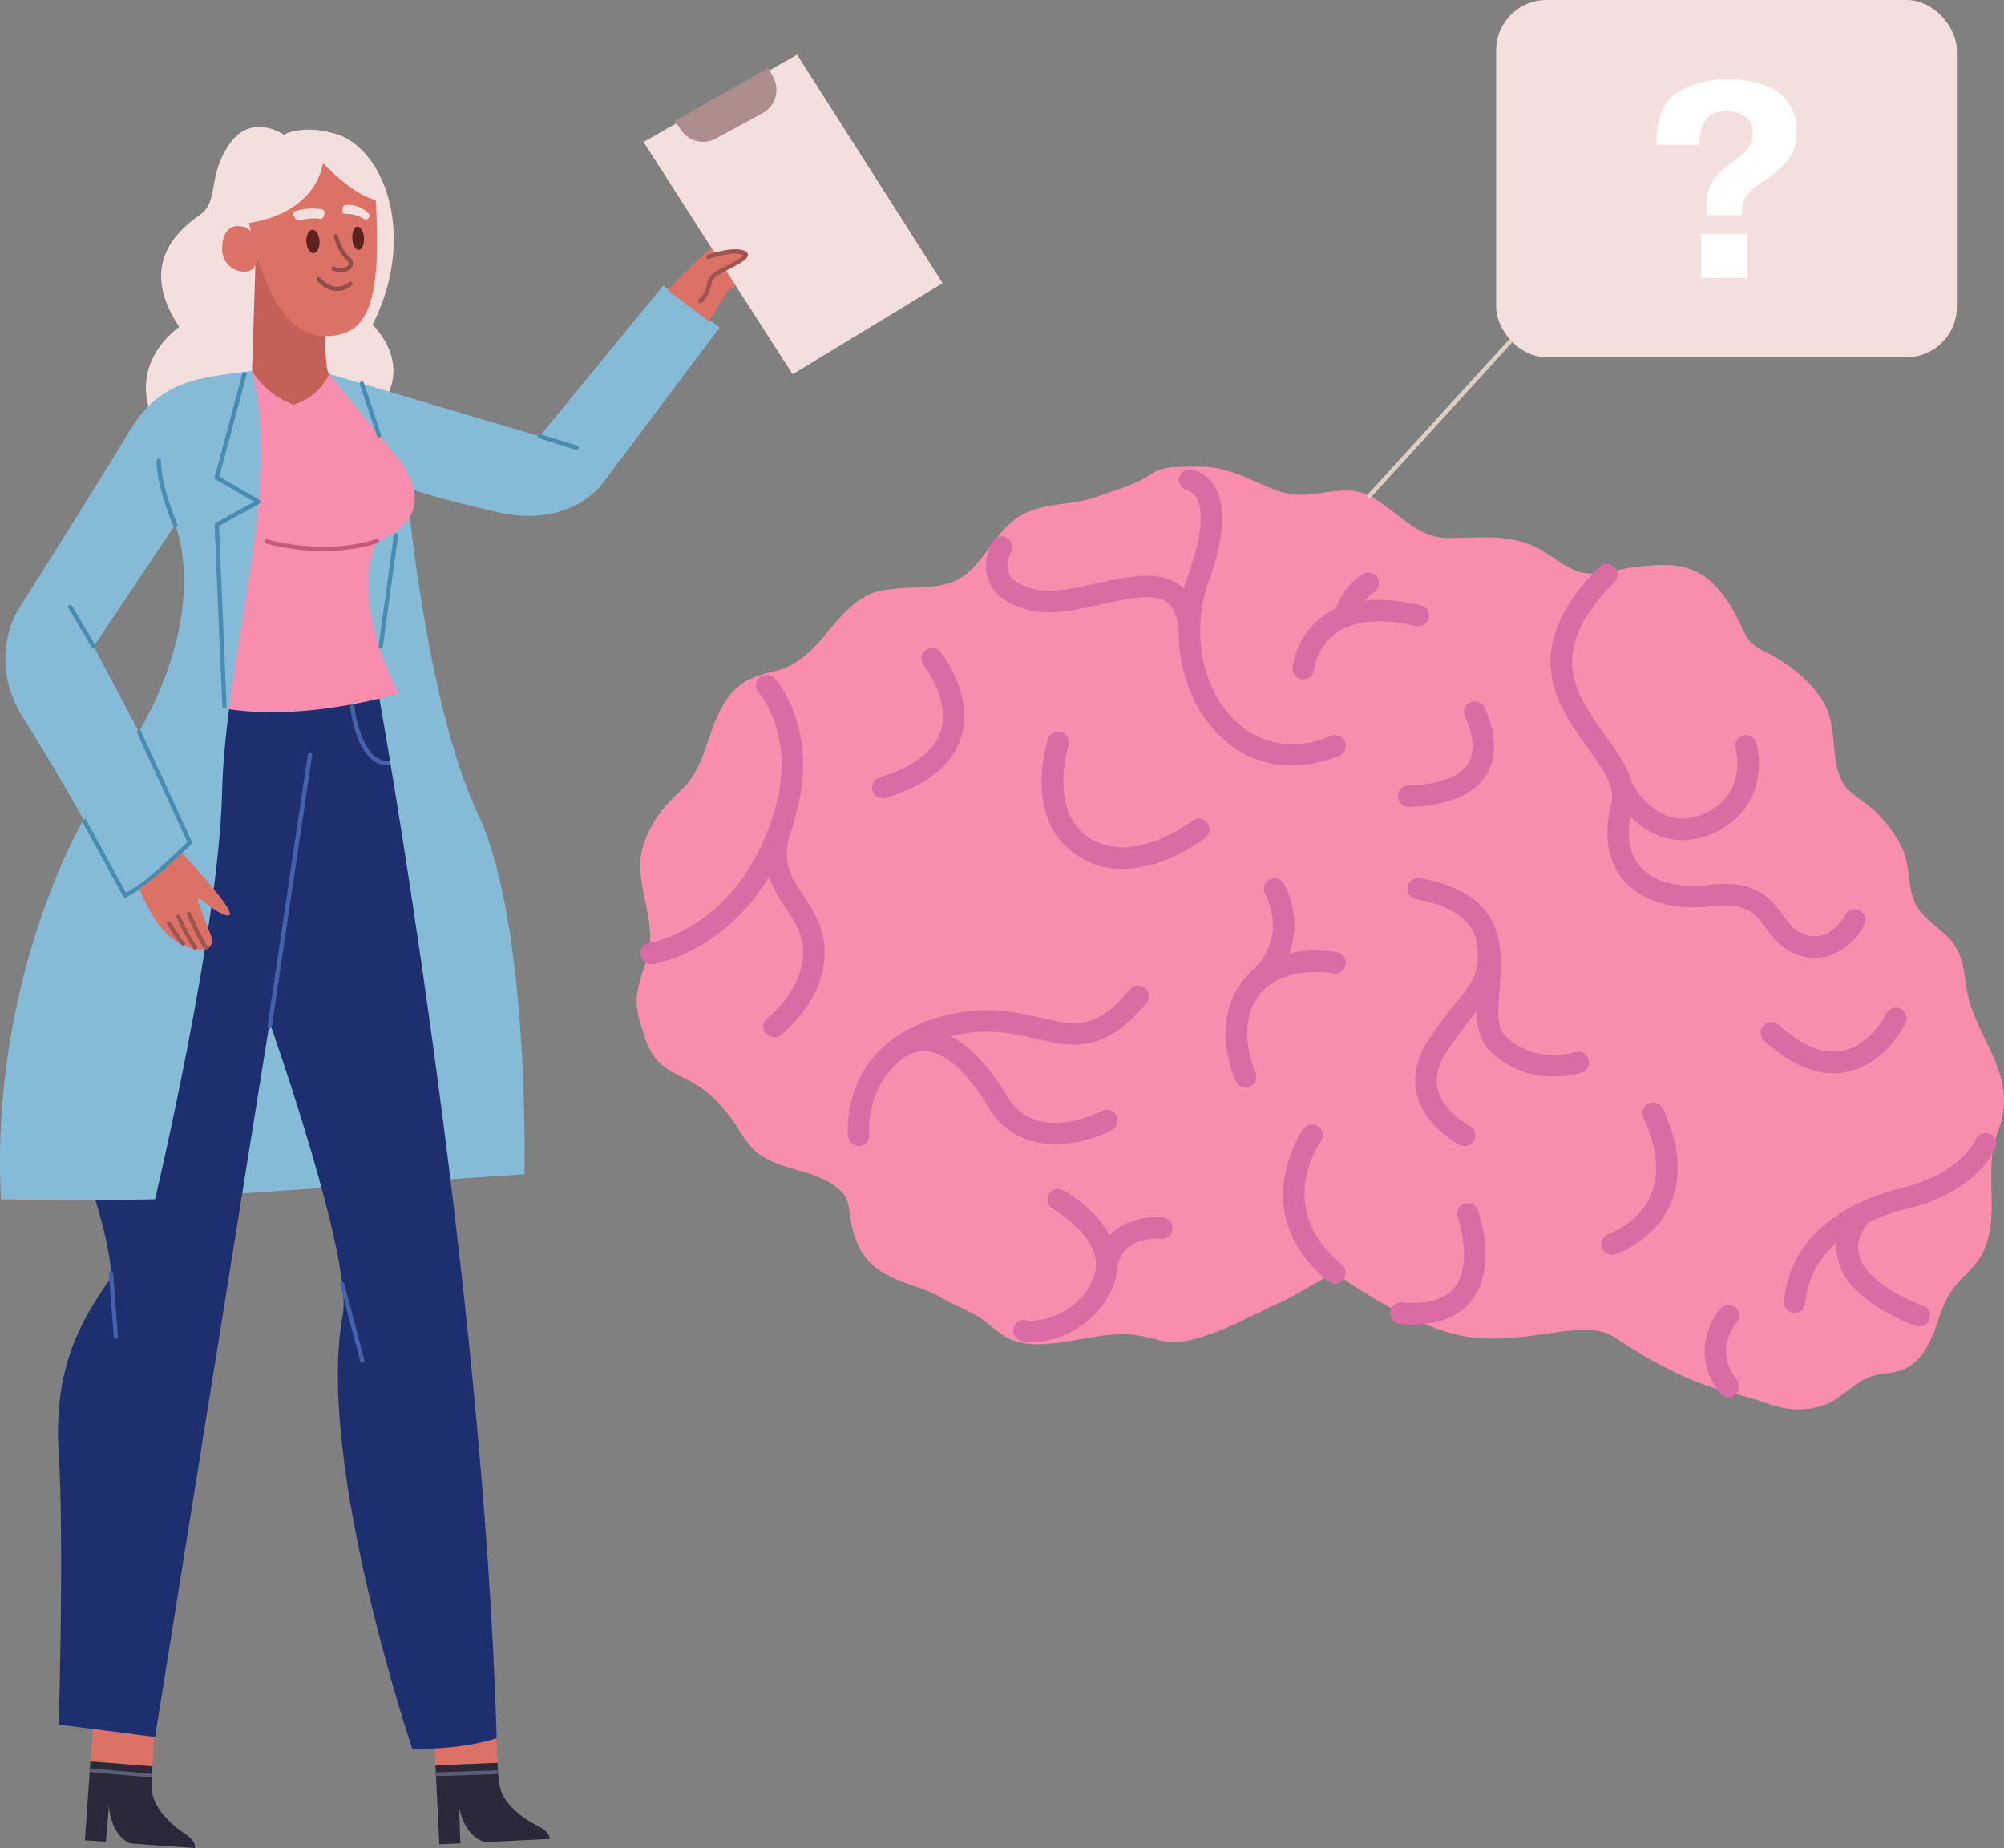 <svg xmlns="http://www.w3.org/2000/svg" viewBox="0 0 781.68 721.04"><rect x="0" y="0" width="781.68" height="721.04" fill="#808080" stroke="none"/><g id="Layer_2" data-name="Layer 2"><g id="_Layer_" data-name="&lt;Layer&gt;"><path d="M327.83,464.53c1.88,1.72,3.07,4.09,3.56,8.19.92,7.66,2.87,15.19,8.82,20.7,3.28,3,7.45,4.92,11.58,6.6,5.29,2.16,10.65,3.36,15.48,6.34,4.67,2.87,10.07,4.66,14.64,7.59,5.21,3.34,8.79,7.94,15.08,9.64a34.68,34.68,0,0,0,10.42.77c12.14-.48,24.85-5.38,36.9-3.25,7.21,1.28,11.05,3.66,19.07,1.9,13.84-3,25.31-10.21,38.12-15.82,1.3-.57,18.84-10.77,19.19-10.51,0,0,29.88,22.08,52.92,25.05s44.54-7.69,56.07,0c11,7.3,22.42,13.84,34.79,18.43,7.74,2.87,15.91,4.2,23.54,7s14.87,3.78,22.72,1.32c8.17-2.57,12.53-10,20.81-11.94,4.14-1,8.11-.64,12.07-2.78,4.19-2.25,7.24-6.22,9.25-10.52,3.29-7,4.12-13.41,8.61-19.9,3.28-4.75,8.37-8.19,11.3-13.4,8.29-14.78.34-33,6.53-48.51a32.53,32.53,0,0,0,1.52-19.59c-3-12.36-11.25-22.52-13.58-35.26-1.27-7-1.07-12.94-5.73-19-4.13-5.39-11.43-8.83-14.41-15.06-3.11-6.49-2-14.64-5-21.35a51.12,51.12,0,0,0-10.78-14.7c-3.45-3.43-10.11-6.85-12.45-11-5.42-9.62-1.66-22.58-8.22-32.57-5.19-7.91-13-13.89-21.37-18.22a24.37,24.37,0,0,1-5.85-3.62c-2-1.95-3.23-4.61-4.43-7.18-4.24-9-10.11-18.25-19.47-21.75-6.31-2.36-13.29-1.76-20-1.12-7,.67-16,4-23,2.24-6.24-1.57-11.92-7.3-17.86-10-11.41-5.12-22.63-3.24-34.56-3.36-10.18-.11-17.77-8.72-26-14a26.64,26.64,0,0,0-8-4,25.12,25.12,0,0,0-6.54-.45c-6.18.18-13,2.19-19,1.52-5.22-.58-11.48-3.58-16.28-5.68A65.77,65.77,0,0,0,476.26,183c-5.23-1.14-10.64-1-16-.82-3.69.12-7.6.31-10.64,2.4-7,4.8-13.05,6-21,9-9.73,3.77-20.72,2.15-30.22,7.43-11.39,6.34-14.81,21.11-26.62,26-6.35,2.6-15.78,1.95-22.6,2.7-3.38.37-6.83.76-9.94,2.16-14.48,6.54-19.76,25.81-36.62,29.88-5.44,1.31-10.72,2.66-15,6.46C276,278.37,277.14,297,266.34,307.64c-5.25,5.16-9.52,9.2-12.87,16A33.34,33.34,0,0,0,250,333.71c-1.76,13,6.24,26.05,2.72,39-1.63,6-4.38,11.79-4.39,18.19a34,34,0,0,0,1.88,9.67c1.4,4.74,2.91,9.66,6.27,13.29,2.66,2.89,6.25,4.7,9.76,6.45,8.56,4.27,12.61,7.82,18.46,15.33,4.26,5.47,6.56,11.82,12.84,15.65C307.14,457.16,319.14,456.52,327.83,464.53Z" style="fill:#f88dad"/><path d="M700.07,512.29h-.38a4.2,4.2,0,0,1-3.8-4.56c1.93-21.22,17.24-36.37,44.28-43.83,24.32-5.38,30.19-18.65,30.43-19.21a4.19,4.19,0,0,1,7.77,3.15c-.29.72-7.45,17.85-36.18,24.19-23.5,6.49-36.34,18.77-38,36.46A4.18,4.18,0,0,1,700.07,512.29Z" style="fill:#db6ba3"/><path d="M748.62,517.53a4.22,4.22,0,0,1-1.34-.22c-1-.35-25.37-8.73-30.1-24.86-2.08-7.06-.22-14.27,5.52-21.44a4.19,4.19,0,1,1,6.55,5.23c-4,5-5.3,9.5-4,13.84,2.9,9.91,18.85,17.29,24.75,19.29a4.19,4.19,0,0,1-1.35,8.16Z" style="fill:#db6ba3"/><path d="M674.22,545.13a4.2,4.2,0,0,1-3.27-1.57c-10.85-13.48-4.68-27.46.1-33a4.19,4.19,0,0,1,6.34,5.49c-.95,1.12-8.86,11.1.09,22.23a4.19,4.19,0,0,1-3.26,6.82Z" style="fill:#db6ba3"/><path d="M715.14,418.74c-8.69,0-17.74-4.25-27-12.69a4.19,4.19,0,1,1,5.65-6.19c9,8.18,17.27,11.6,24.72,10.17,11.13-2.14,17.18-14.37,17.24-14.49a4.19,4.19,0,0,1,7.54,3.66c-.32.65-8,16.14-23.2,19.06A25.92,25.92,0,0,1,715.14,418.74Z" style="fill:#db6ba3"/><path d="M628.81,489.59a4.2,4.2,0,0,1-1.32-8.18c.25-.08,11.67-4.06,16.4-15,3.56-8.19,2.61-18.39-2.83-30.31a4.19,4.19,0,1,1,7.63-3.48c6.49,14.22,7.44,26.76,2.84,37.24-6.32,14.41-20.81,19.28-21.42,19.48A4.21,4.21,0,0,1,628.81,489.59Z" style="fill:#db6ba3"/><path d="M550.82,516.74c-1.49,0-3-.06-4.65-.19a4.19,4.19,0,1,1,.66-8.36c10,.81,17-1.25,20.68-6.09,6-7.85,2.84-22.2,1.11-27.07a4.19,4.19,0,1,1,7.9-2.81c.31.89,7.64,21.95-2.35,35C569.31,513.54,561.47,516.74,550.82,516.74Z" style="fill:#db6ba3"/><path d="M707.9,373.7a20.7,20.7,0,0,1-6.76-1.19c-6.38-2.21-9.57-6.58-12.38-10.43-4.08-5.6-7.3-10-20.89-8.49-15.15,1.7-27.4-1.84-34.46-10-4.43-5.1-8.88-14.42-4.91-29.82,1.74-6.74-3.41-13.92-9.39-22.25-11.57-16.12-27.41-38.2,4.71-70.31a4.19,4.19,0,1,1,5.93,5.93c-27.09,27.08-15.26,43.56-3.83,59.5,6.9,9.61,13.42,18.69,10.7,29.23-2.42,9.4-1.35,17.08,3.12,22.23,5.21,6,14.87,8.52,27.2,7.14,18.41-2.07,24,5.66,28.59,11.87,2.49,3.41,4.46,6.11,8.35,7.46,9.82,3.39,15.28-6.44,15.87-7.57a4.19,4.19,0,0,1,7.45,3.84C724.64,365.86,717.78,373.7,707.9,373.7Z" style="fill:#db6ba3"/><path d="M656.22,327.78a25.68,25.68,0,0,1-10.34-2.19c-10.79-4.72-16.63-15.56-17.5-18a4.19,4.19,0,0,1,7.9-2.82c.42,1.16,5,9.68,13,13.13,4.73,2.06,9.88,1.93,15.29-.38,17.1-7.32,12.62-24.69,12.42-25.43a4.19,4.19,0,0,1,8.08-2.24c2.42,8.66,1.94,27.19-17.2,35.38A29.56,29.56,0,0,1,656.22,327.78Z" style="fill:#db6ba3"/><path d="M549.51,314.84a4.19,4.19,0,0,1-.13-8.38c12.17-.37,20.25-3.41,23.36-8.77,4.26-7.36-1.16-17.73-1.21-17.83a4.19,4.19,0,0,1,7.38-4c.32.58,7.69,14.52,1.11,25.95-4.69,8.15-14.92,12.53-30.38,13Z" style="fill:#db6ba3"/><path d="M605.92,420a34.24,34.24,0,0,1-24.79-10c-6.12-6.12-5.36-15.51-4.62-24.59,1.3-16,2.42-29.77-24.07-34.51a4.19,4.19,0,1,1,1.48-8.25c34,6.07,32.23,27.67,31,43.44-.64,7.83-1.19,14.6,2.19,18,11.31,11.31,26.55,6.65,27.19,6.45a4.19,4.19,0,0,1,2.58,8A37.7,37.7,0,0,1,605.92,420Z" style="fill:#db6ba3"/><path d="M571.25,447.15a4.15,4.15,0,0,1-1.89-.46c-.55-.28-13.36-6.92-16.62-19.37-1.86-7.07-.3-14.41,4.63-21.8,4.38-6.56,8-11.15,11-14.83,6.86-8.63,8.93-11.24,7.74-23.44a4.19,4.19,0,0,1,8.34-.82c1.53,15.58-2.16,20.23-9.52,29.47-2.83,3.57-6.36,8-10.54,14.27-3.54,5.3-4.72,10.34-3.51,15,2.27,8.8,12.23,14,12.33,14.07a4.2,4.2,0,0,1-1.92,7.93Z" style="fill:#db6ba3"/><path d="M520.69,500.87a4.13,4.13,0,0,1-2.66-1c-32.52-26.8-9.88-59.08-9.65-59.41a4.19,4.19,0,0,1,6.81,4.9c-.77,1.09-18.2,26.31,8.17,48a4.19,4.19,0,0,1-2.67,7.43Z" style="fill:#db6ba3"/><path d="M402.45,523.69a16.71,16.71,0,0,1-4-.43,4.19,4.19,0,1,1,2-8.14c4.44,1.09,21.34-2.27,26.4-17.67,4.6-14-16.17-25.73-16.38-25.85a4.19,4.19,0,0,1,4-7.34c1.11.61,27.07,15.19,20.3,35.8C429.3,516.85,412.62,523.69,402.45,523.69Z" style="fill:#db6ba3"/><path d="M431.72,497.9a3.35,3.35,0,0,1-.63,0,4.18,4.18,0,0,1-3.52-4.76c2.41-16,18-18.88,25.91-18.16a4.21,4.21,0,0,1,3.8,4.55,4.15,4.15,0,0,1-4.54,3.8h0c-1.54-.11-15.08-.9-16.88,11.05A4.19,4.19,0,0,1,431.72,497.9Z" style="fill:#db6ba3"/><path d="M485.85,424.35a4.18,4.18,0,0,1-3.81-2.44c-.42-.9-10.08-22.38,2.31-38.61s36.13-12,37.13-11.79a4.19,4.19,0,1,1-1.57,8.23c-.18,0-19.63-3.49-28.89,8.64s-1.44,29.86-1.36,30a4.2,4.2,0,0,1-2.07,5.56A4.14,4.14,0,0,1,485.85,424.35Z" style="fill:#db6ba3"/><path d="M491.15,386a4.19,4.19,0,0,1-2.84-7.27c14.34-13.25,5.55-29.2,5.17-29.87a4.19,4.19,0,0,1,7.26-4.18c4.43,7.66,8.72,25.92-6.74,40.21A4.21,4.21,0,0,1,491.15,386Z" style="fill:#db6ba3"/><path d="M437.84,339a31.81,31.81,0,0,1-16.77-4.6c-22.5-13.62-12.73-44.71-12.3-46a4.19,4.19,0,0,1,8,2.58c-.08.26-8.13,26.11,8.66,36.28,17.15,10.36,39.29-6.78,39.51-6.95a4.19,4.19,0,0,1,5.2,6.58C469.3,327.51,454.53,339,437.84,339Z" style="fill:#db6ba3"/><path d="M508.38,265.05a2.48,2.48,0,0,1-.38,0,4.17,4.17,0,0,1-3.79-4.52A29.91,29.91,0,0,1,516,240.39c9-6.59,21.87-8,38.12-4.3a4.19,4.19,0,1,1-1.88,8.17c-13.71-3.15-24.21-2.19-31.21,2.84a21.39,21.39,0,0,0-8.48,14.16A4.2,4.2,0,0,1,508.38,265.05Z" style="fill:#db6ba3"/><path d="M524.39,244.76a4.44,4.44,0,0,1-1-.12,4.19,4.19,0,0,1-3-5.08A27.48,27.48,0,0,1,531.45,224a4.19,4.19,0,0,1,4.45,7.11,19.1,19.1,0,0,0-7.45,10.43A4.18,4.18,0,0,1,524.39,244.76Z" style="fill:#db6ba3"/><path d="M503.87,298.66c-11.22,0-25.37-4.31-36.26-22-13.63-24-5.75-48.29-4-52.92,4.75-12.78,6-23.57,3.41-28.87a6.7,6.7,0,0,0-4.29-3.63,4.19,4.19,0,0,1,2.48-8,15.17,15.17,0,0,1,9.33,7.94c5,10.17.23,26.6-3.07,35.49-1.49,4-8.33,25.08,3.38,45.73,17,27.57,42.93,15.34,44,14.81a4.19,4.19,0,0,1,3.71,7.52A46.86,46.86,0,0,1,503.87,298.66Z" style="fill:#db6ba3"/><path d="M463.94,250.39a4.2,4.2,0,0,1-4.18-3.87c-.43-5.76-1.93-9.51-4.58-11.48-5.08-3.78-15.44-1.49-25.45.73-9.46,2.1-19.24,4.26-27.58,2.41s-13.88-5.59-16.3-11.05c-3.39-7.67,1-15.47,1.16-15.8a4.19,4.19,0,0,1,7.29,4.13c-.06.11-2.45,4.57-.76,8.31,1.61,3.58,6.56,5.36,10.43,6.23,6.53,1.45,15.39-.51,23.95-2.41,11.85-2.63,24.1-5.34,32.27.72,4.71,3.5,7.3,9.25,7.93,17.58a4.19,4.19,0,0,1-3.86,4.49Z" style="fill:#db6ba3"/><path d="M344.38,311.48a4.19,4.19,0,0,1-1.25-8.19C356.53,299.1,364.56,293,367,285c3.72-12.15-6.65-25.33-6.76-25.46a4.2,4.2,0,0,1,6.54-5.26C367.31,255,380,271,375,287.43c-3.27,10.77-13.16,18.79-29.39,23.86A4.22,4.22,0,0,1,344.38,311.48Z" style="fill:#db6ba3"/><path d="M301.94,404.7a4.19,4.19,0,0,1-2.55-7.52c.16-.13,14.95-11.69,13.82-27.38-.43-6-3.46-10.61-6.67-15.45-5.53-8.35-11.8-17.82-5.1-35a4.19,4.19,0,1,1,7.81,3c-5.12,13.14-1,19.4,4.28,27.33C317,355,321,361,321.57,369.2c1.46,20.27-16.34,34.07-17.09,34.65A4.18,4.18,0,0,1,301.94,404.7Z" style="fill:#db6ba3"/><path d="M254,376.22a4.19,4.19,0,0,1-.67-8.33c1.54-.26,35.37-6.44,48.78-51.58,8.59-28.91-5.59-45.41-6.2-46.1a4.19,4.19,0,0,1,6.24-5.59c.74.82,18,20.47,8,54.08-15,50.46-53.83,57.21-55.48,57.47A4.89,4.89,0,0,1,254,376.22Z" style="fill:#db6ba3"/><path d="M334.94,447.14a4.2,4.2,0,0,1-4.16-3.68c0-.36-3.89-36.24,36.89-47,16.72-4.41,28.81-1.59,38.53.69,13.21,3.08,21.18,5,34.51-11.1a4.19,4.19,0,0,1,6.45,5.35c-16.64,20-29.38,17.07-42.87,13.91-9.28-2.17-19.79-4.63-34.48-.75-33.59,8.87-30.83,36.73-30.7,37.91a4.2,4.2,0,0,1-3.68,4.64Z" style="fill:#db6ba3"/><path d="M411.68,446.44c-9.5,0-19.36-3.44-25.88-14.14C374,413,363,406.25,353.08,412.23a4.19,4.19,0,1,1-4.31-7.19c10.1-6.07,26-7,44.19,22.9,11.33,18.6,35.78,6.08,36.81,5.54a4.19,4.19,0,0,1,3.91,7.42A49.54,49.54,0,0,1,411.68,446.44Z" style="fill:#db6ba3"/><rect x="583.58" width="179.72" height="139.38" rx="19.65" style="fill:#f4dfdf"/><path d="M662.88,56.49H646.09q0-15.54,8.43-20.57a36.87,36.87,0,0,1,19.24-5,40.35,40.35,0,0,1,14.74,2.39,19.42,19.42,0,0,1,9.18,6.87,18.43,18.43,0,0,1,3.11,10.78q0,7.43-3.5,11.63a42.35,42.35,0,0,1-9.24,8A24.45,24.45,0,0,0,681.52,76c-1.47,1.86-2.2,4.51-2.2,7.93H665.7c-.07-.73-.11-1.77-.11-3.14q0-6.7,2.61-10.43a28.51,28.51,0,0,1,7.21-6.92A50.88,50.88,0,0,0,680,59.87a12.81,12.81,0,0,0,2.67-3.47,9.65,9.65,0,0,0,1-4.59,7.39,7.39,0,0,0-2.78-6.24,11.7,11.7,0,0,0-7.35-2.14q-6.6,0-8.64,3.84A19.43,19.43,0,0,0,662.88,56.49Zm.64,52V91.27h18v17.21Z" style="fill:#fff"/><path d="M534.14,194.32a.83.83,0,0,1-.63-1.4l54.88-60.21a.84.84,0,1,1,1.24,1.13l-54.88,60.21A.82.82,0,0,1,534.14,194.32Z" style="fill:#ddd0c0"/><path d="M149.9,156.17s10.47-13.28-4.55-29.52c17.12-33.89,5.07-67.42-13.27-74.06-14.15-4.54-21.31,0-21.31,0s-12.57-8.9-21.31,3.67-3.84,22-11.35,27.44-25,18.67-8.21,43.82c-19.73,15.2-11.7,34.41-9.43,36.16S149.9,156.17,149.9,156.17Z" style="fill:#f4dfdf"/><path d="M128.41,145.9l82.09,24.33,48.21-58.81,22,16.36-45.84,61.05s-12.32,17.55-40.87,11-35.37-9.69-35.37-9.69S166,274.32,186.4,317.51s18.16,140.64,18.16,140.64L60.47,467.93l17-202.08Z" style="fill:#86bbd8"/><path d="M193.33,672.47l-24.25.41.77,15.91,24.23-1C193.58,680.44,193.33,672.47,193.33,672.47Z" style="fill:#dc7265"/><path d="M209.71,712.36c-5-2.47-12.53-7.72-14.46-14.24a7.79,7.79,0,0,1-.24-1,58,58,0,0,1-.93-9.32l-24.23,1,.52,10.52,1,20.27,8.2-.4-.5-14.2s1.55,11.17,10.06,13.73l12.26-.6,9.1-.44,3.86-.19S214.91,715,209.71,712.36Z" style="fill:#29293a"/><path d="M170.41,693a.74.74,0,0,1,0-1.47l23.15-.79a.75.75,0,0,1,.76.71.74.74,0,0,1-.71.76l-23.16.79Z" style="fill:#5d5d75"/><path d="M60.53,673.84,36.4,671.37l-1.12,15.89,24.17,1.92C59.83,681.79,60.53,673.84,60.53,673.84Z" style="fill:#dc7265"/><path d="M72.05,715.41c-4.62-3-11.52-9.16-12.66-15.87a8.28,8.28,0,0,1-.13-1,57.3,57.3,0,0,1,.19-9.36l-24.17-1.92-.74,10.5L33.11,718l8.19.58,1.2-14.16s.2,11.27,8.35,14.83l12.24.86,9.09.65L76,721S76.9,718.6,72.05,715.41Z" style="fill:#29293a"/><path d="M58.51,693.45h-.06l-23.09-2a.73.73,0,0,1,.12-1.46l23.09,2a.74.74,0,0,1,.67.8A.73.73,0,0,1,58.51,693.45Z" style="fill:#5d5d75"/><path d="M147.08,267.42s41.41,228.64,46.65,410.78c-15.72,5-32.95,4-32.95,4s-37.26-110.32-27.3-168c5.24-20.43-28.3-115.27-28.3-115.27L60.47,677.69l-37.55-4.82s2.1-72.72,0-105.21,7.33-50.83,20.43-69.16c0-17.3-13.62-51.88-13.62-51.88l54.41-179.2Z" style="fill:#1d2f6f"/><path d="M128.41,145.9l26.38,32.45s20.05,22-7.71,32.75c-11.24,23.31,8.4,59.47,8.4,59.47s-39.82,12.31-72.3,5c5.24-44,15.14-130.85,15.14-130.85Z" style="fill:#f88dad"/><path d="M98.32,144.69c-20.91,2.74-35.87,3.53-47.77,23.44S7.46,237.29,7.46,237.29-5.64,256.68,9,280s23.58,39.82,23.58,39.82S-4.15,382,.39,467.93c25.15.7,60.08,0,60.08,0S85.33,363.31,86.61,309.34,110,192.06,98.32,144.69ZM54.21,285.59,36.54,252.23l31.79-47.51S82.19,236.51,54.21,285.59Z" style="fill:#86bbd8"/><path d="M98.32,144.69a37.81,37.81,0,0,1,.11-3.9l1.27-39.73s14.57-2.12,26.1,7.64c.78,24.4,1.27,37.06,2.61,37.2a22.32,22.32,0,0,1-13.92,12A32.11,32.11,0,0,1,98.32,144.69Z" style="fill:#c46058"/><path d="M95.36,75.64s5.62,55.51,31.23,55.51c15.66,0,22.45-10,20-52.46C145,60.27,126.71,59.91,119.52,59.3S95.73,62.54,95.36,75.64Z" style="fill:#dc7265"/><path d="M86.61,97.31a8.73,8.73,0,0,0,8.56,8.7c4.36,0,5.56-3.67,5.56-8.7S97.2,88.2,92.84,88.2,86.61,92.28,86.61,97.31Z" style="fill:#dc7265"/><path d="M119.49,94.36c.16,2.52,1.44,4.48,2.86,4.39s2.46-2.19,2.3-4.7-1.43-4.48-2.85-4.39S119.34,91.85,119.49,94.36Z" style="fill:#5b2222"/><path d="M137.42,93.11c.15,2.51,1.29,4.49,2.55,4.41s2.14-2.17,2-4.68-1.29-4.49-2.55-4.42S137.27,90.6,137.42,93.11Z" style="fill:#5b2222"/><path d="M124.75,85.33a20.22,20.22,0,0,0-7.82.65,1.48,1.48,0,0,1-1.68-.64c-.27-.46-.5-.83-.71-1.14a1.23,1.23,0,0,1,.78-1.88,23.12,23.12,0,0,1,10.16-.65,1.29,1.29,0,0,1,1.09,1.51c-.1.38-.18.75-.24,1.1A1.41,1.41,0,0,1,124.75,85.33Z" style="fill:#f4dfdf"/><path d="M142,85.48a12.5,12.5,0,0,0-7.37-2,1.12,1.12,0,0,1-1.15-1.26,12.15,12.15,0,0,1,.27-1.42,1.09,1.09,0,0,1,1-.82,11.33,11.33,0,0,1,9.11,3.41,1.11,1.11,0,0,1,0,1.49c-.16.19-.32.35-.47.5A1.11,1.11,0,0,1,142,85.48Z" style="fill:#f4dfdf"/><path d="M131.49,113.55h-.36c-2.61-.12-5.1-1.47-7.41-4A.84.84,0,0,1,125,108.4c2,2.19,4.07,3.36,6.21,3.46a7.22,7.22,0,0,0,4.85-1.68.84.84,0,0,1,1.19,0,.85.85,0,0,1-.05,1.19A9,9,0,0,1,131.49,113.55Z" style="fill:#914e49"/><path d="M133.32,106.19h0a7.26,7.26,0,0,1-3.64-.71.84.84,0,0,1-.26-1.16.85.85,0,0,1,1.16-.26h0a6.3,6.3,0,0,0,2.75.45,3.08,3.08,0,0,0,2.7-1.38c.22-.63-.38-1.3-.93-1.75-3.25-2.65-4.83-8.75-4.9-9a.84.84,0,0,1,1.63-.41c0,.05,1.51,5.82,4.33,8.12,1.84,1.51,1.7,2.91,1.45,3.61C137,105.26,135,106.19,133.32,106.19Z" style="fill:#914e49"/><path d="M95.67,87.14S121.59,85.38,126,63.72c16.19,16.33,23,14.42,23,14.42s.33-29.45-37.82-23.31C83.5,60,95.67,87.14,95.67,87.14Z" style="fill:#f4dfdf"/><path d="M276.52,125.37l-16.1-12.15s17.65-19,23.24-20a10.06,10.06,0,0,1,10.45,5,9.31,9.31,0,0,1,.78,7.72,8,8,0,0,1-5.47,4.89c-2.71.82-5.06,1.72-6.63,4.28Z" style="fill:#dc7265"/><polygon points="251.01 55.4 309.17 146.05 367.68 110.47 310.92 21.34 251.01 55.4" style="fill:#f4dfdf"/><path d="M263.2,47.18l2.59,3.72a10.32,10.32,0,0,0,13.42,3.17l18.25-9.93a10.33,10.33,0,0,0,4.28-13.74l-2-3.88Z" style="fill:#ad8c8c"/><path d="M275.73,100.54s12.47-4.31,15.08-1.13c.69,1.28-7.88,5.41-7.88,5.41l-6.41,4Z" style="fill:#dc7265"/><path d="M273.09,118.31a.86.86,0,0,1-.59-.24.84.84,0,0,1,0-1.19,10.05,10.05,0,0,0,3.25-5.88,7.41,7.41,0,0,1,1.52-3.54c.94-1.11,3.4-2.39,6.24-3.86,2.31-1.2,6.12-3.18,6.5-4.09a1.22,1.22,0,0,1-.25-.11c-3.21-1.38-10.6.68-13.17,1.6a.86.86,0,0,1-1.07-.51.84.84,0,0,1,.51-1.07c.4-.15,9.91-3.49,14.39-1.56a1.79,1.79,0,0,1,1.29,1.55c.06,1.7-2.78,3.26-7.42,5.67-2.35,1.22-5,2.6-5.73,3.46a5.7,5.7,0,0,0-1.17,2.82,11.78,11.78,0,0,1-3.7,6.7A.82.82,0,0,1,273.09,118.31Z" style="fill:#9e5452"/><path d="M72.73,334.7s18.69,20.08,16.85,22.21c-1.36,1.57-7.94-3.36-11.25-6-.6-.48-1.33.1-1.06.84,1,2.78,2.8,7.71,5.13,13.61,1,2.47-.44,5-2.8,5.1C67.54,371,59.75,359.62,55,348.3c0,0-4.4-9.92,3.93-15.71,7.66-5.33,13.82,2.11,13.82,2.11Z" style="fill:#dc7265"/><path d="M80.34,370.58a.84.84,0,0,1-.7-.37c-2.59-3.82-6.53-12.91-6.7-13.3a.85.85,0,0,1,.44-1.1.83.83,0,0,1,1.1.44c0,.09,4,9.33,6.55,13a.85.85,0,0,1-.22,1.17A.92.92,0,0,1,80.34,370.58Z" style="fill:#9e5452"/><path d="M76.09,370.51a.84.84,0,0,1-.68-.34C72.73,366.5,69,358.3,68.81,358a.84.84,0,0,1,.42-1.11.83.83,0,0,1,1.11.42c0,.08,3.84,8.39,6.42,11.92a.83.83,0,0,1-.18,1.17A.82.82,0,0,1,76.09,370.51Z" style="fill:#9e5452"/><path d="M71.34,368.93a.82.82,0,0,1-.55-.21c-1.72-1.53-5.16-7.39-5.55-8.05a.83.83,0,0,1,.3-1.14.85.85,0,0,1,1.15.3c1,1.73,3.93,6.49,5.21,7.63a.84.84,0,0,1,.07,1.19A.87.87,0,0,1,71.34,368.93Z" style="fill:#9e5452"/><path d="M126.22,215a85.05,85.05,0,0,1-22.33-2.91.84.84,0,1,1,.49-1.6c.22.06,21.72,6.46,42.45-.18a.83.83,0,1,1,.51,1.59A69.34,69.34,0,0,1,126.22,215Z" style="fill:#c45b7e"/><path d="M68.33,205.56a.85.85,0,0,1-.77-.5c-.26-.61-6.44-14.87-6.44-25.14a.84.84,0,1,1,1.67,0c0,9.92,6.25,24.32,6.31,24.46a.84.84,0,0,1-.43,1.11A.83.83,0,0,1,68.33,205.56Z" style="fill:#488daf"/><path d="M36.54,253.07a.86.86,0,0,1-.72-.41L26.65,237.2a.85.85,0,0,1,.3-1.15.83.83,0,0,1,1.14.29l9.17,15.46A.83.83,0,0,1,37,253,.82.82,0,0,1,36.54,253.07Z" style="fill:#488daf"/><path d="M48.86,350.26a.84.84,0,0,1-.74-.43c-5.24-9.43-16.24-29.61-16.24-29.61l1.47-.8s10.45,19.16,15.83,28.86c8.61-4.95,21.45-17.33,23.92-19.74l-19.65-42.6a.84.84,0,0,1,1.53-.7l19.89,43.14a.83.83,0,0,1-.17.94c-.64.64-15.76,15.61-25.44,20.84A.85.85,0,0,1,48.86,350.26Z" style="fill:#488daf"/><path d="M105.19,401.35h-.13a.84.84,0,0,1-.71-.95l15.72-106.11a.85.85,0,0,1,1-.7.84.84,0,0,1,.71.95L106,400.63A.84.84,0,0,1,105.19,401.35Z" style="fill:#4660aa"/><path d="M141.34,531.82a.83.83,0,0,1-.81-.63l-7.81-29.81a.84.84,0,1,1,1.62-.42l7.81,29.81a.83.83,0,0,1-.6,1Z" style="fill:#4660aa"/><path d="M45.19,522.39a.85.85,0,0,1-.84-.78l-1.89-24.87a.84.84,0,1,1,1.67-.13L46,521.49a.82.82,0,0,1-.77.89Z" style="fill:#4660aa"/><path d="M224.91,175.52a.77.77,0,0,1-.25,0L210.25,171a.84.84,0,0,1-.55-1.05.82.82,0,0,1,1.05-.55l14.41,4.45a.84.84,0,0,1-.25,1.64Z" style="fill:#488daf"/><path d="M87.54,276.47a.84.84,0,0,1-.84-.8l-3-70.92a.81.81,0,0,1,.43-.76l15-8.2-15-8.68a.86.86,0,0,1-.39-1l10.79-40.33a.84.84,0,0,1,1.63.44L85.55,186l15.7,9.11a.84.84,0,0,1,.42.73.87.87,0,0,1-.44.73l-15.8,8.65,2.95,70.4a.84.84,0,0,1-.8.87Z" style="fill:#488daf"/><path d="M147.85,170.66a.83.83,0,0,1-.79-.58l-6.71-20.14a.84.84,0,0,1,1.6-.53l6.7,20.15a.84.84,0,0,1-.53,1.06A1.26,1.26,0,0,1,147.85,170.66Z" style="fill:#488daf"/><path d="M148.5,253.07h-.12a.84.84,0,0,1-.71-.95l5.94-43.31a.84.84,0,1,1,1.66.23l-5.94,43.31A.85.85,0,0,1,148.5,253.07Z" style="fill:#488daf"/><path d="M45.8,333.27,68,322.18l2,9.23s-12.84,12.45-17.94,15.07C48.86,342.94,45.8,333.27,45.8,333.27Z" style="fill:#86bbd8"/><path d="M151.47,298.65c-12.49,0-14.78-22-14.87-22.94a.84.84,0,0,1,1.67-.16c0,.22,2.22,21.42,13.2,21.42a.84.84,0,0,1,0,1.68Z" style="fill:#4660aa"/></g></g></svg>